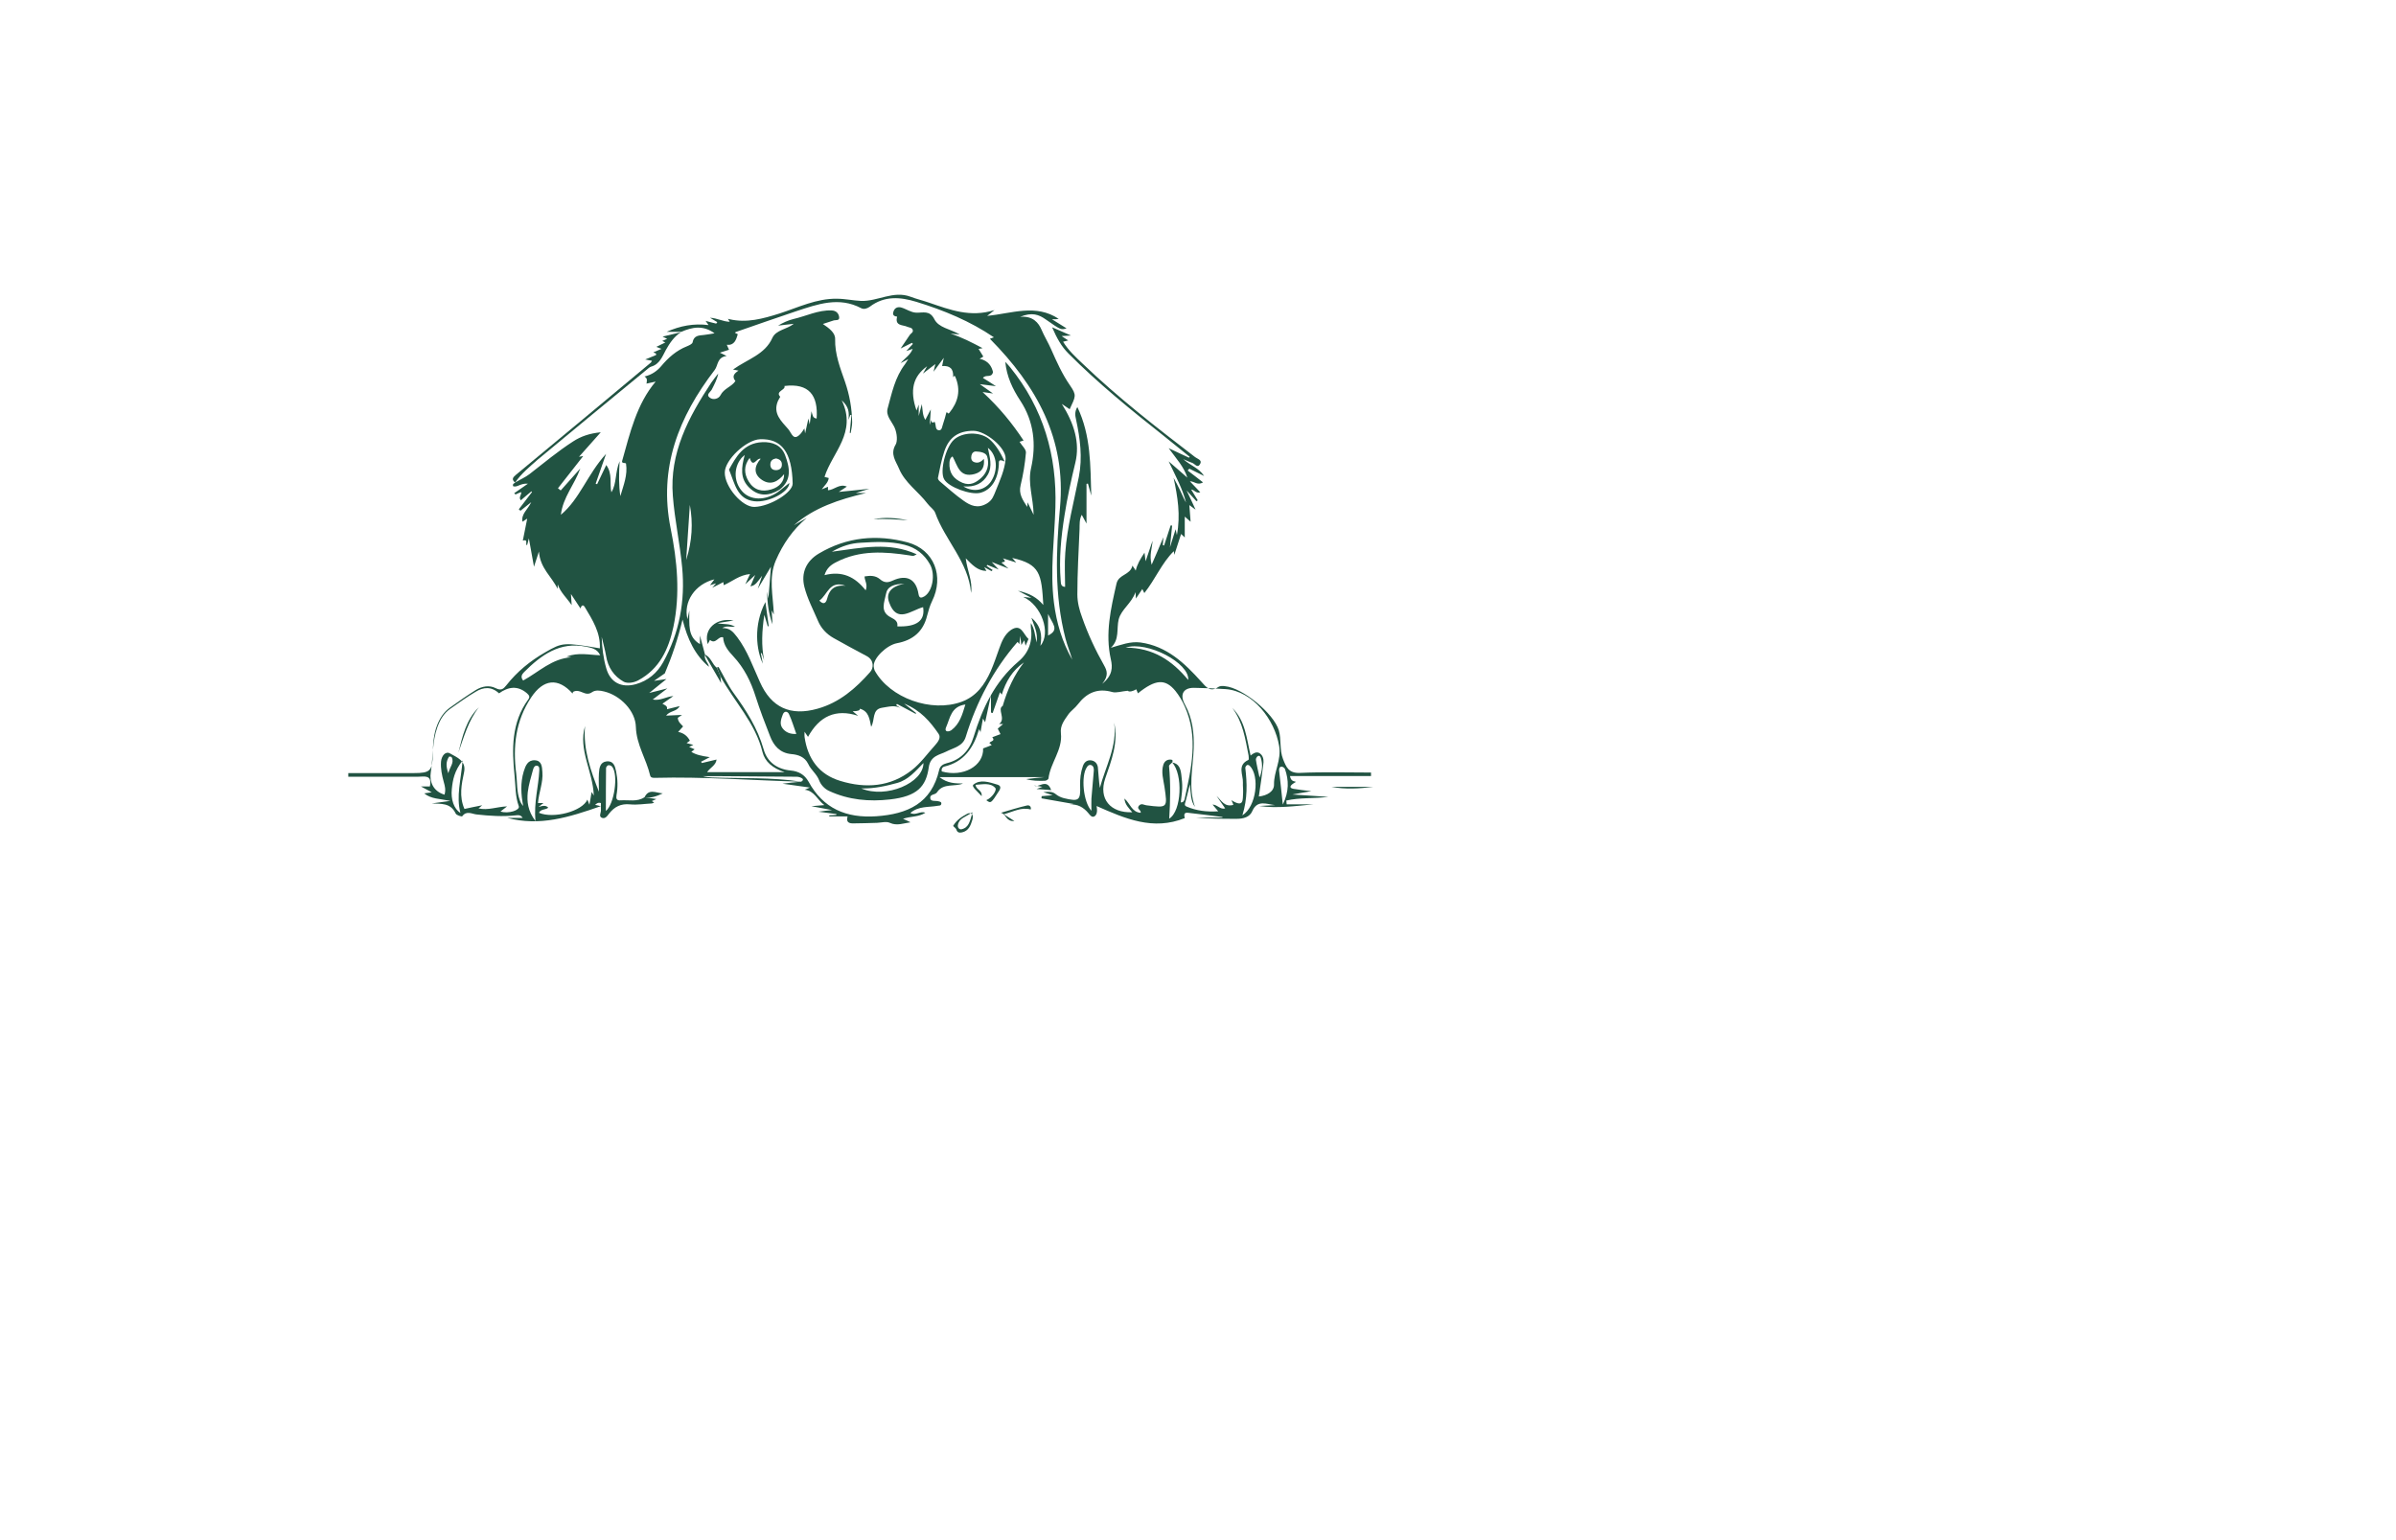 <?xml version="1.0" encoding="utf-8"?>
<!-- Generator: Adobe Illustrator 24.2.3, SVG Export Plug-In . SVG Version: 6.00 Build 0)  -->
<svg version="1.1" id="Layer_1" xmlns="http://www.w3.org/2000/svg" xmlns:xlink="http://www.w3.org/1999/xlink" x="0px" y="0px"
	 viewBox="0 0 595.3 841.9" style="enable-background:new 0 0 595.3 841.9; fill: #215342;" xml:space="preserve"
	 height="450" width="700" transform="translate(-185, -118)">
<g>
	<path d="M265.7,545.3c-26.6-0.7-53.2-2.8-79.9-2.1c-1.1,0-2.3,0-2.6-1.3c-2.1-9-7.5-16.8-7.8-26.5c-0.2-8.9-8.6-17.3-17.3-19.4
		c-2.3-0.6-4.9-0.9-6.7,0.4c-3.8,2.7-6.4-2.3-10.3-0.2c0.1-0.4-0.1,0.2-0.3,0.9c-8-8.9-16-7.8-22.6,2.1
		c-8.6,12.9-10.1,26.9-8.2,41.7c0.6,4.8,0.2,9.7,1.9,14.4c0.4,1.2,1,2.3,1.9,3.3c-1.2-6.4-1.6-12.6,0.3-18.9c1-3.2,2.2-6.3,6.1-6.1
		c3.8,0.2,3.9,3.6,4.1,6.4c0.5,5.8-2,11.2-2.4,17c0.9,0,1.8,0,3,0c-0.8,0.6-1.4,1-2.7,2.1c2.4-0.7,4-1,5.3,0.4
		c-1.4,1.3-4,0.6-5.1,2.8c8,3.4,23.7-0.8,26.5-7.2c0.3,0.7,0.5,1.2,1.1,2.8c0.5-2.9,0.9-4.9,1.2-7c0.3,0.5,0.5,0.8,1.2,2
		c-0.5-13.5-8.6-24.9-4.8-38c-1.1,12.8,3.1,24.4,7.6,35.9c0-3.4-0.2-6.7,0-10.1c0.2-2.9,0.6-6.1,4.2-6.5c3.8-0.4,4.6,2.6,5.2,5.5
		c0.9,4.3,1,8.7,0.2,13c-0.3,1.9,0.1,3,2.3,2.8c4.4-0.3,9,1,13-1.7l0,0c2,0.3,4,0.6,6.5,1c-1.1,0.5-1.8,0.8-2.5,1.1
		c0.3,0.2,0.7,0.4,1.3,0.8c-0.7,0.3-1,0.5-1.3,0.5c-4,0.2-8,0.9-11.9,0.5c-5-0.5-8.5,1.3-11.4,5c-1,1.3-2.2,3.2-4.1,2.3
		c-1.7-0.8-0.3-2.7-0.4-4.2c-0.1-1.3,0-2.6,0-3.8c-1.6-0.5-2.3,0.2-3.2,1c0.7,0.1,1.1,0.2,3.1,0.7c-17.4,6.1-33.4,11.1-51.1,6.4
		c3,0,5.5,0,8.4,0c-1.1-1.8-2.5-1.5-3.7-1.4c-7.2,0.8-14.4,0.3-21.6-0.5c-2.5-0.3-5.4-2.2-7.7,1c-0.2,0.3-3.2-0.5-3.6-1.5
		c-2.8-6-8.1-5.2-13.1-5.5c2.8-0.4,5.6-0.8,10.2-1.4c-5.9-1.2-10.5-1-14.3-4.1c1.4-0.2,2.4-0.4,4.1-0.6c-2.1-1.1-3.6-2-5.9-3.2
		c2.3,0,3.7,0,4.9,0c1.4-6.7-3.2-5.3-6.6-5.3c-12.7,0-25.4,0-38,0c0-0.7,0-1.3,0-2c12,0,23.9,0,35.9,0c8.9,0,10.1-1.2,10.3-10.4
		c0.1-5.4,0.4-10.8,2.4-15.9c1.5-3.8,3.6-7.1,7-9.5c4.6-3.3,9.3-6.6,14.1-9.6c3.4-2.1,7.4-2.8,10.9-1c3,1.5,4.2,0.4,5.8-1.6
		c5.8-7.4,13-13.3,21.2-18c9.5-5.5,10.2-5.5,29.9-2.2c0.4-8.6-4-15.5-8.2-22.5c-1-1.7-1.9-0.9-2.4,0.7c-1.5-2.3-3-4.6-5.2-7.9
		c0.2,2.8,0.3,4.3,0.4,6.1c-2.6-3.9-6.1-6.9-7.6-11.3c0,0.5-0.1,1.1-0.1,2.4c-3.2-6.8-9.5-11.1-10.2-20.4c-1.1,3.3-1.6,4.8-2.7,8.3
		c-1.1-6-1.8-10.2-2.8-15.5c-0.5,2-0.7,2.9-1,3.8c-1.2-0.6,0.9-3.5-2.3-2.6c0.8-3.9,1.5-7.7,2.4-12c-1.1,0.7-1.8,1.2-2.6,1.7
		c-0.8-4.3,2.9-6.6,4.8-10.7c-2.5,2-4.2,3.3-5.9,4.7c-0.3-0.3-0.6-0.5-0.9-0.8c2.4-3.1,4.8-6.2,7.2-9.4c-0.1-0.1-0.2-0.3-0.3-0.4
		c-1.9,1.6-3.9,3.2-5.8,4.9c-1.4-1.8,0.5-2.9,0.2-4.5c-1.1,0.4-2.1,0.8-3.1,1.3c-0.2-0.2-0.5-0.5-0.7-0.7c2.1-1.4,4.2-2.9,7.5-5.2
		c-4.3-0.3-5.8,2.2-8.1,1.4c-0.5-1.5,0.8-1.6,1.4-2.2c0,0,0,0,0,0c2.5-1.5,5.3-2.7,7.5-4.4c7.9-6.1,15.5-12.5,23.9-17.9
		c4.3-2.8,9-4.4,15.1-5c-4.4,4.9-8.1,9.1-11.9,13.4c0.8-0.1,1.4-0.2,2.3-0.4c-4.8,6.1-9.3,11.8-13.8,17.6c0.5,0.4,1,0.8,1.5,1.2
		c3.6-4,7.1-8,10.7-12c-3.1,8.8-9.5,15.7-10.6,25.3c10.4-8.7,14.5-22.2,24.7-33.3c-2.3,6.5-4,11.4-5.7,16.3c0.3,0.1,0.5,0.2,0.8,0.3
		c1.6-3.4,3.2-6.7,5-10.5c3.6,5,1.7,10.1,2.8,14.9c3-4.8,1.9-10.7,4.5-17c-0.4,7.3-0.5,13.2,0.4,19.1c1.7-5.9,4.1-11.5,3.1-17.8
		c-0.5-0.6-2.6,0.1-2.1-1.5c4.3-15.3,7.9-31,18.3-43.3c-1.2,0.3-2.9,0.6-5,1.1c0.2-1.6,0.7-2.8-1.1-3.9c4.1-0.9,7-3.2,9-5.5
		c4-4.8,8.4-8.7,14.2-11c1.2-0.5,3-1.3,3.1-2.2c0.7-3.8,3.5-3.7,6.2-4c1.7-0.2,3.5-0.5,5.8-0.9c-6.3-4.6-12.2-3.4-18.2-0.8l0,0
		c-2.5,0-5.1,0-8,0c7.4-3.3,14.7-4.7,22.9-3.7c-0.7-1-1-1.5-1.6-2.3c2.2,0.6,4,1.1,5.8,1.5c0.2-0.3,0.4-0.5,0.6-0.8
		c-1.3-0.8-2.7-1.6-4-2.4c4,0.2,7,2.1,10.8,2.2c-0.4-0.7-0.7-1.1-1-1.6c0.4,0.1,0.7,0.1,0.9,0.2c9.4,2.2,18.3-0.3,27.2-3.1
		c10.3-3.3,20.3-8.3,31.5-8.1c4.4,0,8.8,1,13.2,1.2c9.1,0.3,17.6-5.8,27-2.3c3.4,1.3,6.9,2.1,10.3,3.3c11.2,3.8,22.4,8.2,35.6,4
		c-1.8,1.5-2.7,2.2-4,3.2c13.5-1.4,26.7-6.7,39.1,1.6c-0.3,0-0.9,0.1-1.4,0.2c-0.6,0-1.1,0-2.3,0c2.9,1.8,5.4,3.4,8,5
		c-3.1,0.9-3.1,0.9-11.4-4.9c-3.7-2.6-7.4-4.1-14-1.4c7.2-0.7,10.2,3.6,11.6,6.8c1.6,3.8,3.8,7.3,5.4,11c3,6.8,6,13.5,10.3,19.7
		c3.8,5.5,3,6-0.2,13c-1-0.7-1.9-1.3-4.3-2.9c6.8,10.7,10,21.4,7.4,32.1c-2.3,9.5-4.4,19.1-5.9,28.7c-1.9,11.9-3.1,23.9-2.1,36
		c0.1,1.6,0.2,3.1,2.4,3.2c0-6.3-0.4-12.5,0.1-18.7c1-14.1,4.7-27.7,7.4-41.4c2.1-10.6,0.7-21-1.5-31.3c-0.5-2.2-0.9-4.2,0.7-6.9
		c7.5,15.7,7.1,32.1,7.6,48.4c-0.6-2.2-1.2-4.3-1.8-6.5c-0.3,0-0.6,0-0.8,0.1c0,6.7,0,13.4,0,21.7c-1.3-2.5-1.9-3.5-2.6-4.8
		c-1.4,2.7-1.1,5.3-1.2,7.8c-0.5,11.9-1.2,23.9-1.2,35.8c0,4.2,1.1,8.5,2.6,12.5c3.2,9.2,7.3,17.9,12.1,26.4
		c1.5,2.7,2.5,5.5-1.1,9.9c5.7-4.6,5.7-9,4.7-13.4c-3.2-14.2,0-27.7,3.1-41.4c1.2-5.2,7.5-4.5,8.7-9.8c0.9,1.3,1.3,1.8,1.8,2.7
		c0.8-3.5,2.5-6.3,4.8-9.8c0.2,1.8,0.4,3,0.6,4.7c1.4-4.1,2.6-7.7,3.8-11.2c-0.2,4-1.9,7.7-0.5,13.1c2.4-5.5,4.3-9.9,6.4-15
		c-0.1,1.8-0.2,3-0.3,4.3c0.2,0.1,0.4,0.1,0.7,0.2c1.2-3.7,2.4-7.3,3.6-11c0.3,0,0.5,0.1,0.8,0.1c-0.3,3.3-0.7,6.6-1.2,11.9
		c1.3-4.3,2.1-6.8,3.1-9.9c0.3,1.2,0.4,1.9,0.7,3.2c2.1-11,0.4-21-1.8-31.3c1.2,2.2,2.4,4.4,3.5,6.7c1.1,2.3,2,4.6,3.3,6.8
		c-1.9-7.5-5.6-14.3-9.5-22.5c4.1,3.5,7.1,6.2,10.2,8.9c-1.8-5.9-5.9-10.2-10.2-16.1c4.5,2.1,7.8,3.7,11.1,5.2
		c0.1-0.2,0.3-0.4,0.4-0.5c-4.7-3.8-9.3-7.5-14-11.3c-18.1-14.3-36-28.8-52.3-45.2c-3.8-3.8-6.3-8.3-8.9-14.3
		c3.7,1.6,6.4,2.8,10.3,4.5c-2.4,0.1-3.4,0.2-5.1,0.3c1.4,0.9,2.3,1.6,3.6,2.4c-1.1,0.3-1.8,0.4-2.8,0.7c3,4.9,7,8.5,10.9,12.2
		c19.2,18.4,40.2,34.7,61.3,50.9c1.3,1,4.1,1.6,2.6,3.9c-1.4,2.3-2.9-0.4-4.3-0.8c-1-0.3-2-0.8-4.8-2c4.3,3.8,8.3,4.6,11.4,9.2
		c-3.7-1.8-5.9-2.9-8.1-4c-0.3,0.3-0.6,0.7-0.9,1c2.7,2.1,5.4,4.1,8.4,6.5c-3.2,1.8-4.6-0.6-7.2-0.6c2.1,2.2,3.8,4,5.7,6
		c-2.4,0.8-3.2-1.4-5-1.5c1.3,2.1,2.5,4,3.6,5.9c-0.2,0.2-0.5,0.3-0.7,0.5c-1.4-1.5-2.8-3-5.4-5.9c2,4.2,3.3,6.9,4.9,10.5
		c-1.5-1.1-2.3-1.7-3.4-2.5c0.2,3,0.4,5.6,0.7,9.1c-1.5-1.3-2.2-1.9-3.2-2.8c0,3.8,0,7.3,0,11.4c-0.9-0.9-1.4-1.3-2-1.9
		c-1.2,3.6-2.3,7.2-3.7,11.4c-0.2-1.2-0.2-1.7-0.3-2c-6.6,6.5-10.1,15.4-16.1,22.9c-0.4-0.8-0.7-1.4-1.1-2.2
		c-1.2,1.8-2.3,3.4-3.5,5.2c0-0.9-0.1-1.5-0.2-3.5c-2.4,6.4-7.7,9.3-9.2,14.8c-1.3,5.2,0.6,11.1-4.3,15.6c5.6-1.6,10.6-3.6,16.2-2.9
		c14.4,2,24.1,11.3,33.2,21.4c2.7,3,4.9,6,9.4,2.9c0.9-0.6,2.4-0.6,3.6-0.4c9.7,0.9,26.6,14.9,29.4,24.1c1.5,5.1,0.3,10.6,2.3,15.7
		c1.7,4.3,3,7.8,9.1,7.6c13-0.6,26-0.2,39-0.2c0,0.6,0,1.2,0,1.9c-14.7,0-29.3,0-44.3,0c0.6,3.1,2.2,2.7,3.3,3.2
		c-3.5,1.9-4,3.3-1.4,3.8c2.9,0.5,5.8,0.8,9.8,1.3c-3.6,0.6-6.1,1-10.4,1.8c7.8,0.5,13.8,0.9,19.7,1.3c-7.7,1-15.5,0.3-23,2
		c0.1,0.7,0.1,1.4,0.2,2.1c4.8,0,9.7,0,14.5,0c-9.8,0.9-19.6,2.3-29.5,0.9c2.9-0.2,5.8-0.3,8.7-0.5c-4.5-0.4-9.7-3.2-12.5,3.3
		c-1.4,3.3-4.9,4.2-8.5,4.2c-7.5,0-15,0-22.4-0.7c4.9,0,9.7,0,14.6,0c0-0.1,0-0.2,0-0.3c-6.3-0.8-12.5-1.6-18.8-2.3
		c-2.4-0.3-2.2,1.3-1.8,2.9c-17.3,7-32.6,0.3-48.2-6.6c0.1,0.3,0.1,0.9,0.2,1.5c0.2,1.6-0.1,3.3-1.3,4.1c-1.4,0.9-2.5-0.6-3.3-1.6
		c-2.7-3.3-6-5.2-10.4-4.8c0.9-0.1,1.9-0.2,2.3-0.3c-5.6-1-11.6-2-17.6-3.1c0-0.4,0-0.8,0.1-1.2c1.6-0.1,3.3-0.3,6-0.5
		c-2.1-0.7-3.3-1.1-5.1-1.7c3-0.3,5-0.4,6.9,1.2c1.2,1,2.8,1.7,4.3,2.1c8.3,2,9.2,1.3,8.9-6.9c-0.1-3.6,0.3-7.2,1.5-10.6
		c0.7-2,2-3.3,4.2-3.2c2.3,0.2,3.7,1.7,4,3.8c0.4,3.7,0.5,7.5,1.1,11.3c3.1-11.8,9.6-22.8,7.8-35.7c2.4,11-1.5,20.7-4.9,30.6
		c-3.7,11,2.8,18.9,14.8,18.4c-1.8-2.2-4-4.1-4.3-7.5c3.1,2.6,4,7.5,8.9,7.8c0.4-1.6-2.4-2-1-3.8c1.4-1.7,2.9-0.4,4.1-0.3
		c11.7,1.5,11.6,1.5,9.9-10.1c-0.6-4-1.9-8-0.6-12.1c0.6-1.8,1.9-2.8,3.8-2.8c1.3,0,1.5,0.6,1,1.6c-0.6,0.7-1.8,1.4-1.7,2
		c0.9,9.5,0.7,19,0.1,28.7c6.8-4.1,7.6-24.3,1.6-30.7c3.8,0.6,4.6,3.5,5,6.6c0.3,2.5,0.6,5.1,0.5,7.6c-0.1,2.5-0.5,5-0.8,7.6
		c1.4,0.1,1.9-0.9,2.1-1.7c3.7-16.9,7.7-33.8,0.1-50.7c-1.3-3-3.1-6-5.1-8.5c-5.6-6.8-10.9-6.4-20.5,1.3c-0.3-0.7-0.5-1.3-0.9-2.2
		c-1.9,1.1-3.8,1.6-4.7,0.8c-3.4,0.3-6.2,1.3-8.4,0.7c-8.1-2.3-14,0.4-18.9,6.8c-1.5,2-3.8,3.5-5.2,5.5c-2.1,3.1-4.5,5.9-4,10.3
		c1,9-5.8,16.1-6.8,24.7c-0.1,0.5-1.3,1.2-2,1.2c-3.4,0.1-6.8,0.1-10.2-0.9c3.4-0.4,6.8-0.8,10.1-1.1c-18.7,0-37.6,0-57.5,0
		c4.6,3.6,8.9,3.4,12.9,3.5c-4.5,1.9-10.6-0.3-14,4.5c-1,2-4.2,1-3.9,3.6c0.2,1.9,2.9,1.2,4.4,1.6c0.9,0.2,1.9,0.4,1.6,1.5
		c-0.2,1.1-1.3,0.8-2.1,1c-4.9,0.9-10.2,0-14.8,3.9c3,1.6,5.4-1.3,8.2-0.1c-3.7,2.4-7.9,1.8-12.2,3.3c1.8,0.8,3,1.3,4.1,1.9
		c-3.8,0.5-7.4,2.1-11.3,0.3c-1.9-0.9-4.7-0.1-7,0c-4.4,0.1-8.7,0.3-13.1,0.3c-2,0-4-0.5-3-3.8c-3.4,0-6.7,0-10,0c0-0.2,0-0.4,0-0.6
		c1.3-0.1,2.5-0.1,3.8-0.2c0-0.2,0.1-0.4,0.1-0.5c-2.7-0.4-5.3-0.7-9.8-1.3c3.2-0.4,4.4-0.6,7.4-0.9c-4.5-0.8-7.5-1.4-11.3-2.1
		c2.6-0.2,4.5-0.4,7.1-0.6c-3.9-2.9-5.4-7.8-10.7-8.4c0.5-0.2,1-0.4,2.8-1.2c-5.9-0.8-10.5-1.5-15-2.1
		C258.5,546,262.1,545.6,265.7,545.3c0.8-0.3,1.4-1.1,0.7-1.7c-0.8-0.6-2-1-3.1-1c-13.7-0.1-27.3-0.2-41-0.3c-3.4,0-6.8,0-10.2,0
		c1.6,0.5,3.2,0.6,4.8,0.7C233.1,543.6,249.5,542.8,265.7,545.3z M221.6,487.7c-0.6-1.5-1.2-3.1-1.8-4.6c0.1-0.2,0.2-0.5,0.2-0.5
		c0.2,0,0.6,0,0.7,0.2c2.7,4.7,5,9.7,8.1,14c6.9,9.5,13.1,19.2,16.4,30.7c2,7.2,7.5,11,14.9,11.7c4.2,0.4,7.5,2.2,9.7,6.1
		c8,14.7,20.6,20,37,18.9c17.1-1.2,30.2-7,34.4-25.4c0.5-2.1,2.1-3.1,4.1-3.6c7.8-1.9,12.5-7.1,14.7-14.4
		c4.8-15.7,11.6-30.2,24.5-41.2c5.7-4.8,7.9-11.1,6.8-18.6c-0.1-0.7,0-1.3,0-2.4c2,3.1,2.2,6.3,3.1,10.6c0.9-5.5-1.4-9-2.8-13.5
		c5.2,4.4,6,9.4,4.9,15.3c6-7,0.6-22.2-9.4-26.7c1.4,0.2,2.5,0.3,4.5,0.5c-2.4-1.3-4-2.1-7.4-3.9c6.6,1.5,10.4,3.7,13.9,7.8
		c-1-17-1.7-22.3-17-25.7c0.7,0.8,1.3,1.5,2.2,2.5c-2.5-0.8-4.5-1.4-7.3-2.3c2.6,2.6-0.3,1.7-0.7,2.4c1,0.8,1.8,1.5,3.8,3.2
		c-3.6-1.4-5.8-2.2-9.2-3.6c1.8,1.9,2.7,2.9,3.8,4.1c-2.2-0.9-4.2-1.7-6.2-2.5c-0.1,0.2-0.3,0.4-0.4,0.5c1.1,0.8,2.2,1.6,3.3,2.3
		c-0.2,0.2-0.4,0.4-0.6,0.6c-1.1-0.6-2.2-1.2-4-2.2c0.6,1.1,1,1.6,1.2,2.1c-4.9-0.1-7.8-3.4-11.3-6.9c0.8,6.9,3.9,12.5,2.9,18.9
		c-1.4-16.9-14.2-28.7-19.6-43.8c-0.7-1.9-2.9-3.2-4.2-5c-5-6.6-12.4-11.4-15.6-19.2c-1.6-3.9-5-7.8-1.8-13.1c1-1.7,0.9-5.9-0.6-9.3
		c-1.5-3.3-4.9-6.4-3.8-10.4c2.3-8.4,4-17,9.5-24.2c0.5-0.7,0.9-1.4,1.8-2.8c-1.7,0.9-2.6,1.4-4.2,2.2c2.5-2.9,5.3-4.4,6.6-7.8
		c-1.2,0.4-1.9,0.6-3.5,1.2c1.6-1.7,2.6-2.8,3.6-3.9c-0.2-0.2-0.3-0.4-0.5-0.6c-1.9,0.9-3.8,1.9-6.2,3.1c1.9-2.8,3.4-5.1,5-7.4
		c0.6-0.9,2.1-1.4,1.6-2.8c-0.4-1.3-1.9-1.2-3-1.7c-2.3-1.1-6.9-0.3-5.5-5.5c-1.3-0.2-2.8-0.6-2-2.8c0.7-2.2,2.5-2.7,4.3-2.2
		c2.7,0.8,5.3,2.7,8,2.8c3.8,0.2,7.4-1.5,10,3.5c2.4,4.8,8.5,5.3,13.9,8.4c-2.4-0.2-3.7-0.3-5-0.4c6.1,1.9,11.6,4.8,17.5,7.9
		c-0.8,0.2-1.4,0.3-2.2,0.4c0.9,1.5,1.7,2.8,2.6,4.2c-0.4,0.3-0.9,0.6-2,1.2c4.9,1.1,6.6,4.3,7.3,7.3c-0.8,3.5-3.9,1-5.5,3.2
		c2.1,1.3,4.1,2.5,7.1,4.5c-3.3-0.4-5.1-0.6-8.8-1.1c3.2,2.3,5,3.5,7.2,5.1c-1.7-0.2-2.8-0.4-5.7-0.8c9.3,8.6,16.2,17.1,22.4,26.5
		c-0.8,0.3-1.5,0.5-2.2,0.7c1.3,2.1,3.6,4.1,3.5,5.9c-0.5,6-1.5,12-2.9,17.8c-1.2,4.8,1.1,8,3.6,11.9c0.1-1,0.1-1.5,0.2-2.5
		c1.1,2.2,1.9,3.9,3.3,6.8c-0.2-9.4-3.3-17.2-1.4-25.5c2.9-12.9,1.6-25.5-5.9-36.9c-4.2-6.4-7.4-13.1-8.2-21.2c1,1.1,1.9,2,2.7,3
		c18.1,22.4,25.6,48.1,24.7,76.6c-0.5,17.3-3,34.6-0.8,52c1.4,11.1,4.5,21.5,10,31.2c-1.1-3.9-2.7-7.7-3.7-11.6
		c-6.1-23.6-5.2-47.5-3-71.4c3.5-37.8-12.9-66.7-38.3-92.4c0.8-0.3,1.7-0.7,2.2-0.8c-12.9-8.8-27.4-14.8-42.4-19.4
		c-8.8-2.7-17.5-3.4-25.5,2.7c-1.4,1-3.2,1.5-4.6,0.8c-12.2-6.5-23.9-2.2-35.5,1.6c-11.1,3.7-22.1,7.6-33.1,11.4
		c-0.2,0.1-0.3,0.2-0.5,0.4c0.6,0.3,1.3,0.7,1.6,0.8c-0.9,3.1-1.9,6.2-6,5.8c0.5,1.2,0.8,1.9,1.2,2.7c-1.7,0.5-3.1,1-5,1.6
		c1.2,0.6,2,0.9,3.7,1.8c-5.3,0.7-4.6,5.1-6.5,7.6c-19.7,25.7-30.8,53.5-24.1,86.7c3.6,17.7,5.3,35.8,1.5,53.8
		c-2.6,12.1-7.5,22.9-19.2,29.2c-2.6,1.4-5.9,1.8-7.9,0.8c-5.4-3-8.7-7.9-9.7-14.2c-0.6-3.5-1.6-6.9-2.4-10.4
		c0.2,5.9,0.9,11.7,2.5,17.2c2.2,7.8,8.3,10.9,16.2,8.7c6.7-1.9,11.6-6.1,14.9-12c8.9-16.1,12.1-33.5,10.4-51.7
		c-1.2-13.1-4.1-26.1-5.1-39.2c-1.9-23.5,8.6-43.1,21-61.9c1.2-1.7,2.5-3.4,3.8-5c-0.6,3.2-2.1,5.9-3.5,8.7
		c-0.7,1.4-3.4,2.8-1.1,4.5c2,1.5,4.9,0.5,5.8-1.3c1.9-3.8,6.2-4.7,8.2-7.8c-2.1-2.6-0.6-4.2,1.7-5.7c-0.8-0.2-1.4-0.3-3-0.6
		c7.9-5.7,17.4-8.1,21.5-17.3c2-4.4,7.9-4.6,11.7-7.7c-3.1,0.4-5.8,0.7-8.6,1c2.7-1.6,5.5-2.9,8.4-3.6c7-1.6,13.5-5,20.9-4.7
		c2.4,0.1,3.8,1.5,4.1,3.6c0.3,2.2-1.9,1.5-3.1,1.9c-1.8,0.6-3.6,1.2-5.8,1.9c3.4,2.3,6.8,4.8,6.7,8.2c-0.2,8.4,2.8,15.9,5.4,23.4
		c2.5,7.3,3.8,14.6,3.9,22.2c0,1.9-0.5,3.9-0.8,5.8c-0.2,0-0.3,0-0.5-0.1c0.3-3.2,0.6-6.5,0.9-9.7c-0.2,0-0.4-0.1-0.6-0.1
		c-0.2,0.6-0.4,1.1-1,2.7c0.4-4.1,0.3-7-3.7-10.7c8.5,17.7-5.2,28.5-9.4,41.9c0.9,0.2,1.6,0.4,2.3,0.6c-0.3,2.6-2.3,4-3.8,6.2
		c1.4-0.6,2.4-1,3.4-1.4c0,0.8,0,1.3,0,1.9c3.5-0.2,6.2-3.8,10.3-2c-1.2,0.8-2.3,1.5-4.4,2.9c5.9-0.6,10.4-1,16.7-1.7
		c-3.2,1-4.7,1.4-7.4,2.3c2.4,0,3.4,0,5.6,0c-15,3.6-28.4,8-39.4,17.6c2.3-1.3,4.7-2.7,7-4c-7.6,6.4-13,14.2-16.9,23.2
		c-4.1,9.5-1.5,19.2-1.1,29.6c-0.5-1-0.7-1.3-1.2-2.2c0.2,3,0.4,5.3,0.5,7.6c-2.2-5.9-2.9-11.9-3-18c0.1,0.6,0.2,1.2,0.7,3.9
		c0.6-6.9,1-11.7,1.4-17.4c-2.5,4.2-4.5,7.6-7.2,12.1c0.9-2.7,1.4-4.1,2.4-7.2c-2.5,3.3-3.6,5.4-6.4,5.8c0.8-1.9,1.5-3.6,2.6-6.2
		c-2,1.9-3.2,3-5.4,5.1c1.2-2.6,1.7-3.8,2.6-5.6c-5.8,0.5-9.8,4.1-14.4,6.1c-0.1-0.6-0.1-1.1-0.2-1.7c-1.9,1-3.6,1.9-6.1,3.1
		c0.9-1,1.3-1.4,2.1-2.4c-1.4,0.4-2.1,0.6-3.3,1c0.9-1.2,1.5-2,2.4-3.2c-10.6,2.6-17.1,12.3-14.7,21.8c0.3-1.3,0.5-2.3,1-4.8
		c0.1,7.8-1.1,14.3,5.8,18.4c0-1,0-1.8,0-4.7c1.3,4.8,2,7.7,2.8,10.5c-0.8,2.7,1.9,4.4,2.1,6.6c-7.6-6.4-11.7-15.1-14.4-25.8
		c-2.6,10.8-5.8,20.2-9.7,29.4c-1.6,1.1-3.2,2.2-5.9,4.1c2.8-0.4,4.3-0.6,6.8-1c-3.1,2.5-5.5,4.4-9.4,7.6c4.2-1,6.3-1.6,9.9-2.5
		c-3.4,2.6-5.5,4.2-8,6.1c4.2,0.8,7.3-1.6,11.3-1.9c-2.2,1.6-4,2.8-6,4.2c1.4,0.8,2.9,1.2,2.5,3c2.3-0.6,4.5-1.1,6.9-1.7
		c-1.5,3.1-5.3,2.4-7.4,5.2c3-0.1,5.6-0.3,8.7-0.4c-1.1,0.8-1.8,1.3-2.3,1.6c0.1,2.3,1.8,3.4,2.9,4.7c-0.9,1-1.7,1.9-2.7,3
		c3.1,0.6,5.1,2.3,6.4,4.8c-0.5,0.4-1,0.7-1.8,1.3c1.5,0.4,2.6,0.7,3.7,1c-0.6,0.3-1.3,0.6-2.3,1.1c1.2,0.5,2.1,0.9,3,1.3
		c-0.7,0.5-1.2,0.9-1.8,1.4c2.6,1.6,5.3,2.2,10.1,2.9c-2.5,1.3-3.6,1.9-4.8,2.5c0.2,0.2,0.3,0.5,0.5,0.7c2.7-0.6,5.3-1.3,8-1.9
		c-0.4,3.2-3.4,4.3-5.2,6.9c13.9,0,27.4,0,42.4,0c-6.7-2.2-10.8-5.8-12.1-11C240.7,513.1,229.2,501.6,221.6,487.7z M500.9,555.4
		c7.1,4.5,6.1-0.5,6.4-3.9c0.1-1.9-0.2-3.8-0.1-5.7c0.2-4.3-3.3-9.5,3-12.4c0.3-0.1,0.2-1.6,0.1-2.4c-1.8-9.1-3.1-18.3-8.9-26
		c7.2,7.1,7.8,16.7,10,26c2.1-1.7,4-2.6,5.9-0.4c1.3,1.6,1.3,3.6,1,5.5c-0.7,5.7-1.5,11.3-2.4,17.3c4.6-0.5,8.4-2.8,8.3-6.6
		c-0.1-7.1,4.1-13.2,2.8-21c-2.4-14.5-14.4-30-29.2-31.1c-5.6-0.4-11.5-0.6-17.3-0.7c-6.1-0.1-7.9,3.9-5,9.1
		c4.2,7.6,5.1,15.8,4.8,24.2c-0.4,10.6-3.1,21.2,0.7,31.8c-2.5-3.4-2.2-7.5-2.8-12.4c-1,4-1.6,6.8-2.4,9.6c-0.3,1.1-0.8,2,0.6,2.6
		c5.4,2.3,11,3,17.3,2.6c-1.2-1.4-2-2.4-3.1-3.7c2.8,0.1,4.2,2.9,6.9,2.1c-1.6-2.4-3.2-4.6-4.7-6.8c2.7,2.5,4.3,6.2,9.1,4.9
		C502,557.8,501.7,557.1,500.9,555.4z M91.4,558.2c-0.9,0.8-1.5,1.3-2,1.7c5.2,1.2,10-0.9,15.6-1.1c-1.3,1-2.4,1.8-3.6,2.8
		c4.3,1.4,10.8-0.7,10-2.9c-2-5.4-1.7-11-2.3-16.6c-1.5-14.6-1.8-29.1,7.5-41.8c1-1.4,0.5-2.2-0.7-3.3c-5.2-4.5-10.4-3.5-15.3,0
		c-4.2-3.9-8.6-3.4-12.7-0.9c-4.8,2.8-9.3,6.1-13.9,9.3c-3.6,2.5-5.6,6-7.1,10.1c-2.9,8-2.3,16.5-3.6,24.7c-0.8,5,1.2,10.3,7.5,12.2
		c0.8-2.6,0.2-4.8-0.4-6.9c-1-3.7-1.8-7.4-1.5-11.2c0.3-3.2,2.5-5.9,5-4.4c3.6,2.1,8.9,3.9,7.6,10.2c-1.4,6.6-2.8,13.3,0.2,20.1
		C84.8,559.5,87.8,558.9,91.4,558.2z M334.6,318.2c-7.8,5.6-9.6,13.2-5.8,24.2c0.3-0.8,0.5-1.4,1.2-3.2c0,2.5,0,3.8,0,6.2
		c0.7-2.6,1-4.1,1.7-6.5c0.5,3.6,0.4,6.2,1.9,8.6c0.9-1.7,1.7-3.2,3-5.7c-0.2,3.2-0.3,5.3-0.6,8.5c0.5-1.5,0.7-2,0.9-2.7
		c0.2,1.6,0.8,1.8,1.7,0.9c1.1,1.5,0.1,4.5,2.4,4.7c1.8,0.2,1.8-2.3,2.4-3.8c0.7-1.9,1.2-4,1.7-5.9c0.7-0.6,0.7,1.3,1.7,0.1
		c4.8-6,6.3-12.3,3.2-19.6c-0.6-1.4-1.1,0.5-1.2,0.1c0.3-4.7-1.9-6.3-6-6c0.1-0.8,0.3-1.5,0.9-4.5c-2.4,3.2-3.5,4.8-5.6,7.6
		c0.6-2.4,0.7-3.2,1-4.2c-2.1,1.6-4,3-6.8,5.2C333.4,320.3,333.9,319.5,334.6,318.2z M254.3,334.9c-0.5,1-1,1.7-1.3,2.4
		c-2.8,6.8,1.9,10.9,5.7,15.3c1.9,2.2,2.8,7.1,7,2.2c0.6-0.7,1.1-1.6,1.8-2.6c0.1,0.7,0.2,1.1,0.4,2.7c0.8-3.5,1.3-5.7,1.8-8.1
		c0.2,0.9,0.4,1.6,0.7,3.2c0.4-2.9,0.6-4.7,1-7.2c0.6,2,0.5,3.7,2.8,4c0.9-12.6-4.1-19.5-17.6-17.8
		C257.5,331.2,251.4,331.8,254.3,334.9z M387.5,480.1c-6.3,4.4-9.9,10.4-12.1,17.6c-0.3-0.4-0.6-0.7-1-1.3c-1.4,4-2.7,7.7-4,11.4
		c-0.3-0.1-0.6-0.2-0.9-0.3c0-2.5,0-5,0-9.5c-1.3,6.2-2.3,10.4-3.2,14.8c-0.3-0.5-0.6-0.9-1.2-2c-0.5,3-0.9,5.3-1.4,7.8
		c0-0.5,0-0.7-0.1-0.8c-0.1-0.2-0.2-0.5-0.6-1.2c-3,10.2-8.3,17.9-18.9,20.4c-1.2,0.3-1.8,1.3-1.5,2.7c11.7,3.3,23-3,22.6-12.6
		c1.5-0.5,2.9-1.1,4.7-1.8c-0.6-0.5-0.9-0.9-1.3-1.2c0.9-1.1,3.4-1,1.6-3.1c1.5-0.6,3-1.1,4.5-1.7c-0.6-1.2-1.1-2.1-1.5-3
		c0.9-0.8,1.7-1.4,2.9-2.5c-1.3,0-1.7,0-2.2,0c4-2.8-1.2-8.2,2-9.9C378.6,494.6,382.2,487,387.5,480.1z M359.9,353.5
		c-8.2,0-13.3,3.5-15.9,11.2c-1.6,4.7-2.5,9.7-3.5,14.6c-0.1,0.5,0.5,1.4,1,1.8c4.3,3.6,8.4,7.4,13,10.6c3.8,2.7,7.7,4.5,12.8,1.5
		c3-1.8,3.7-4.3,4.7-6.7c2.3-5.7,5-11.6,5.5-17.6C377.8,362.6,366.4,353.5,359.9,353.5z M137.5,476.9c6.6-2.4,12.3-0.9,18.4-0.7
		c-1.7-3.7-5-4.1-7.8-4.7c-14.3-2.9-24.5,4.6-33.8,13.9c-1.2,1.2-2.1,2.7-0.5,4.6c8.6-4.7,15.8-12.1,26.4-12.7
		C139.7,477.2,139.2,477.1,137.5,476.9z M240.2,395.1c8.5-0.2,21-7.9,20.9-12.8c-0.4-17.1-6-24.6-17.8-24.2
		c-7.6,0.3-19.3,11.3-19.3,18.2C223.9,384.1,233.6,395.3,240.2,395.1z M120.5,566.8c-0.9-10.4,1.7-18.8,2.1-27.5
		c0-1,0.2-2.4-1.1-2.7c-1.4-0.3-2,1-2.3,2.1c-1.1,4.1-2.4,8.2-2.9,12.4C115.8,556.2,116.3,561.2,120.5,566.8z M506.9,563.7
		c7.7-4.8,9.6-21.6,4-27.1c-0.3-0.3-1.1-0.6-1.4-0.4c-0.5,0.3-1,1-1,1.5C509.5,546.1,509.8,554.5,506.9,563.7z M159,561.3
		c4.6-3.7,6.9-19.7,3.5-24.1c-0.4-0.6-1.4-1-2.1-0.9c-0.5,0-1.3,1-1.3,1.5C159,545.5,159,553.3,159,561.3z M424.4,561.2
		c0-2.6-0.1-4.6,0-6.7c0.4-5.1,0.9-10.1,1.3-15.2c0.1-1.2-0.1-2.6-1.5-3.1c-1-0.3-1.8,0.3-2.3,1.2
		C418.6,542.1,419.9,556.4,424.4,561.2z M80.7,533.7c-4.5,5.7-5.4,10.6-5.9,15.6c-0.6,5.7,1.1,10.8,4.7,13.1
		C77.1,553.2,79.8,544.5,80.7,533.7z M477.3,489.7c0.9-9.2-22.4-21.5-34.2-17.7C458.2,472.1,468.5,479.1,477.3,489.7z M529,557.8
		c3.5-7.2,3.3-13.3,1.2-19.4c-0.2-0.6-1.3-1.4-1.9-1.3c-1.2,0-1.4,1.3-1.3,2.2C527.6,545,528.3,550.8,529,557.8z M202.9,424.1
		c3.3-10.4,3.8-20.2,2-30.1C204.3,403.7,203.6,413.5,202.9,424.1z M400.7,453.6c0,5.3,0,8.4,0,11.8
		C407.2,462.2,403,458.9,400.7,453.6z M516.3,543.1c1.7-4.4,1.6-7.4,0.8-10.4c-0.2-0.8-0.6-1.9-1.7-1.4c-0.6,0.3-1.2,1.4-1.1,2
		C514.7,536.1,515.4,538.9,516.3,543.1z M72.9,540.7c0.8-3.6,3.4-5.7,1.8-8.8c-0.1-0.3-1.3-0.4-1.4-0.3
		C71.6,534.2,71.5,536.8,72.9,540.7z"/>
	<path d="M109.4,381.8c-2-1.7-1.4-2.7,0.5-4.3c24.6-20.3,49.1-40.8,73.7-61.3c0.2-0.2,0.3-0.5,0.6-1c-1.1-0.2-2-0.4-3.7-0.7
		c2.4-1,4.2-1.7,5.9-2.4c0.4-1.4-1-0.9-1.4-1.5c1.3-0.6,2.6-1.1,4.4-1.9c-1.1-0.4-1.7-0.6-2.8-1.1c1.8-0.9,3.2-1.6,4.9-2.4
		c-0.7-0.3-1.1-0.5-1.7-0.8c0.8-0.4,1.6-0.7,2.7-1.2c-1-0.5-1.7-0.8-2.5-1.2c3.4-0.8,6.7-1.6,10-2.4c0,0,0,0,0,0
		c-3.7,2.4-6,5.8-8.2,9.7c-1.9,3.5-3.4,7.8-8,9.1c-1.1,0.3-2,1.4-3,2.1c-19.7,16.2-39.4,32.4-59,48.7
		C117.3,373.2,112.7,376.9,109.4,381.8L109.4,381.8z"/>
	<path d="M366.9,555.4c3.3-1.3,5.9-5.6,5-6.6c-2.6-3.1-7-2-10.8-1.8c0.1,2.7,3.7,2.8,3.3,6.2c-2.1-2.4-5.8-5.3-4.5-6.3
		c3.8-3.1,8.7-1.3,13.1,0c1.6,0.5,2.1,1.5,1,3.3C369.5,557.2,369.5,557.3,366.9,555.4z"/>
	<path d="M348.8,569.5c1.9-3.3,4.8-5.1,7.8-6.7c0.6-0.3,1.6-0.4,2.1,0c1.2,0.8,0.9,2.3,0.6,3.4c-0.9,3-2,6-5.6,6.8
		c-1.4,0.3-2.6,0.2-3.1-1.5C350.3,570.8,349.5,570.2,348.8,569.5z M359.4,562c-3.9,2.7-7.4,3.2-8,7.1c-0.2,1.1,0.7,2.5,2,2.2
		C357.4,570.4,358,567,359.4,562z"/>
	<path d="M382.3,566.8c-4.7,0.4-4.5-3.9-7.4-4.5c4.8-1.4,9.5-2.9,14.3-4c1.7-0.4,2.4,1.2,2,2.2c-5.2-1.4-9.1,1.1-14.7,2.6
		C378.6,564.5,380,565.3,382.3,566.8z"/>
	<path d="M555.5,548.1c7.7,0,15.4,0,23.1,0C570.9,549.1,563.2,549.6,555.5,548.1z"/>
	<path d="M394.4,549.3c1.4-0.5,1.9-0.7,3.2-1.2c-2.2-0.4-3.7-0.6-4.5-0.7c2.2,1.6,6.9-4.3,9.3,2.5
		C399.7,549.7,397.5,549.5,394.4,549.3z"/>
	<path d="M180.1,553.9c2.3-5,6.2-2.5,10-2.2C186.7,553.3,183.5,554.4,180.1,553.9C180,553.9,180.1,553.9,180.1,553.9z"/>
	<path d="M221.6,487.7c0.1,0.7,0.2,1.5,0.4,3.7c-3.4-6-6.2-10.8-9-15.6c3.5,1.3,4,5.3,6.7,7.3C220.4,484.6,221,486.2,221.6,487.7z"
		/>
	<path d="M390,467.3c-0.4,1-0.9,2.1-1.6,3.7c-0.3-1.3-0.4-1.9-0.7-3c-0.5,0.8-0.8,1.3-1.6,2.6c-0.2-2-0.4-3.3-0.6-5
		c-0.2,1.5-0.3,2.8-0.5,4.5c-0.6-0.8-0.9-1.2-1-1.2c-13.2,15.2-22.4,32.7-28.3,51.9c-1.6,5.2-6.5,5.9-10.8,8.1
		c-3.3,1.7-8.5,2.1-9.4,8.5c-1.5,10.6-6.3,15.9-21.2,17.6c-11.3,1.3-22.6,0.3-33.2-4.6c-2.7-1.2-4.7-3.6-5.5-5.8
		c-1.4-3.6-4.5-5.7-6-9c-1.9-3.9-5.5-5.1-9.3-5.4c-6.2-0.6-9.6-4.6-11.6-9.9c-2.8-7.1-5.5-14.2-7.8-21.4
		c-2.6-8.3-6.3-15.8-12.3-22.2c-2.7-2.9-5.3-6-5.5-10.3c-2.7-0.9-4,4.1-7.2,1.4c-0.4,0.7-0.8,1.5-1.2,2.3
		c-2.5-8.2,4.7-14.7,14.1-12.9c-2.8,0.5-5.8,0.9-8.7,1.4c3.1,0.9,6.3,0,9.5,2c-2.4,0.3-4.5-0.8-7,0.7c4.2,0,5.8,1.9,8.2,5
		c5.7,7.6,8.6,16.2,12.4,24.5c6.2,14,16.7,18.8,31.5,14.6c11.9-3.3,20.9-11.1,28.8-20.1c1.9-2.1,2.2-6.5-2-8.7c-6-3.2-12-6.4-18-9.8
		c-3.9-2.2-6.9-5.4-8.6-9.5c-2.6-6.1-5.8-12.1-7.4-18.5c-1.9-7.6,1-14.1,7.9-18.2c15.3-9.1,31.8-10.6,48.6-6.1
		c14.5,4,20,18.6,13.3,32.1c-1.2,2.5-2,5.2-2.7,7.9c-2.1,8.8-7.9,13.5-16.5,15.1c-5.7,1.1-13.1,8.3-12.7,12.7
		c0.1,0.7,0.2,1.5,0.5,2.2c8.3,15.1,31,23.2,47.6,17.1c8.1-3,12.5-9.3,15.8-16.6c1.8-4.1,3.2-8.3,4.7-12.5c1.4-3.9,2.9-7.7,6.5-10.2
		C386.1,458.7,387.1,464.7,390,467.3z M322,502.6c2.9,2.3,4.8,3.8,6.6,5.2c-0.1,0.1-0.2,0.3-0.3,0.4c-3.4-1.8-6.8-3.6-10.2-5.4
		c-0.1,0.2-0.3,0.5-0.4,0.7c1.1,0.7,2.1,1.4,3.2,2.1c-3.5-2.6-7.4-1.2-11-0.7c-5.6,0.9-3.7,6.8-5.9,10.4c-0.9-4.2-1.2-8.5-6.2-9.9
		c0.3,0.9-1.1,1.4-3.9,1.4c1.1,0.9,2.1,1.7,3,2.5c-12.3-4-21.2,0.2-27.4,11.5c-0.5-0.7-0.9-1.4-1.9-2.8c0,1.7-0.1,2.2,0,2.8
		c1.7,12,7.9,20.6,19.6,24.1c13.8,4.2,27.3,3.3,39-5.9c4.9-3.8,8.6-9.1,12.8-13.7c1.5-1.7,3.3-4,1.9-6.1
		C336.3,512.5,331.1,506.3,322,502.6z M328.9,421c-1.4,0.7-1.6,0.9-1.9,0.9c-0.7,0-1.3-0.2-2-0.3c-13.7-2.1-27.2-3-40.1,3.7
		c-2.8,1.4-5.2,3.2-6.4,7.1c9.6-2.5,16.7,0.9,22.5,8.3c1.3-3.2-0.6-5.2-0.6-7.6c3-0.5,5.9-0.6,8.4,1.5c2.2,1.9,4.1,2.1,6.9,0.8
		c7.8-3.6,12.9-0.8,14.2,7.4c0.4,2.4,1.6,2.1,3.2,1.2c4.5-2.8,6.1-11.9,3.1-17.4c-3.1-5.6-7.8-9.3-14-10.8c-7.9-2-16-1.6-24.1-1.1
		c-4.9,0.3-9.6,1.5-15.6,4.9C299,417.4,313.7,414.1,328.9,421z M322.2,437.1c-6,0.1-9.4,1.6-10.1,5.6c-0.8,4.4-3.5,9.7,2.7,12.8
		c2.1,1.1,4,2.2,3.5,4.9c10.6,0.4,15.3-3.1,14.1-10.5c-6.6,1.7-14.4,9.3-18.6-2.7C312,442.3,314.7,438.5,322.2,437.1z M298.6,549
		c13.7,5.7,33.9-3,34-13.9c-4.4,4.5-8.3,9.2-14.4,10.9C312.2,547.6,306.3,549.1,298.6,549z M355.5,503.1c-7.8,1.1-8.3,7.3-10.4,12.1
		c-0.4,0.8-0.8,2.1,0.2,2.5c0.7,0.3,1.9-0.1,2.6-0.6C352.4,513.7,353.8,508.7,355.5,503.1z M263.1,519.2c-1.4-3.8-2.4-7.4-4-10.8
		c-0.7-1.6-2.6-2-3.4,0.2c-0.9,2.4-1.9,5.1-0.2,7.4C257.1,518.2,259.6,519.4,263.1,519.2z M275.7,446.3c1.7,1.9,3.4,2.1,4.2-0.9
		c1.2-4.7,3.5-7.8,10.1-7.2C281.1,435,280.2,443.2,275.7,446.3z"/>
	<path d="M247.5,460.4c-0.5-1.8-1.1-3.6-1.9-6.3c-1.3,8.9-1.7,16.8-0.1,24.8c-0.4-1.3-0.9-2.6-1.3-3.9c-0.2,0-0.3,0.1-0.5,0.1
		c0.3,1.8,0.7,3.6,1.1,5.7c-3.5-7.3-5.3-20.9,1.4-33.7c0.7,4.7,1.2,8.9,1.8,13.1C248,460.3,247.7,460.3,247.5,460.4z"/>
	<path d="M324,402.4c-6.3-0.5-12.5-0.9-18.8-0.6C311.6,400.6,317.8,401.1,324,402.4z"/>
	<path d="M89.6,504.6c-5.8,7.4-8.2,16.2-11.2,24.8C80.6,520.5,82.6,511.4,89.6,504.6z"/>
	<path d="M377,370.3c-3.8-1.8-3.1,0.3-3.2,1.7c-0.5,8.2-4.2,13.9-10.2,15.4c-5.2,1.3-17.3-3.1-19.7-7.4c-2.5-4.3,0.8-17.6,5.4-21.7
		c4.7-4.2,14-4.4,19.1-0.4C372,360.9,374.4,364.9,377,370.3z M365.6,368.8c0.5,4.3-0.8,7.1-5,8.3c-8.4,2.3-9.4-4.7-12.1-9.6
		c-1.4,0.8-1.6,2.1-1.7,3.4c-0.3,5.4,2,8.8,7.1,11c4.4,1.8,7.5-0.2,10.3-2.7c3.4-3.1,4.5-7.5,3.2-11.7c-0.7-2.1-3.7-2.6-6-2.7
		c-1.3-0.1-2.3,0.8-2.6,2.2c-0.3,1.5-0.1,3,1.5,3.6C362.4,371.4,364.1,370.5,365.6,368.8z M354.4,383.9c5.7,3.5,11.9,2,15.1-2.7
		c4-6,3.5-14.4-1.7-18.4c1,5.1,2.6,10,0,14.6C365.1,382.2,360.8,384.4,354.4,383.9z"/>
	<path d="M254.3,386c1.7-1.3,3.4-2.7,5-4c-0.1,5-11.4,10.9-19.2,10c-9.4-1.1-10.6-9.6-13.8-17.3c3.6-6.4,7.7-14.6,18.3-15
		c5.5-0.2,10.3,1.6,12.4,7.2c2.5,6.7,3.8,13.5-3.1,18.8c-5.8,3.5-11.4,3.9-16.6-1.2c-5-4.9-4.3-10.9-2.4-17.8
		c-1.1,1-1.6,1.4-1.9,1.8c-4.5,5.6-4,13.8,1.2,18.8C239.2,392,247.7,391.4,254.3,386z M243.6,368.8c-2.2-0.8-4.1,5.6-6-0.5
		c-3.3,4.3-3.1,8.6-0.6,12.8c2.9,4.8,7.3,6,12.5,4.4c4.5-1.3,7.1-4.6,6.9-8.3c-3.2,4-7.3,6.3-12,3.2
		C239.7,377.3,239.9,373,243.6,368.8z M252,368.6c-1.7,0.3-3,1.1-3.1,3.1c-0.1,2.1,1,3.3,3.1,3.3c1.8,0,3.2-1,3.2-2.9
		C255.3,370,254,369,252,368.6z"/>
</g>
</svg>
